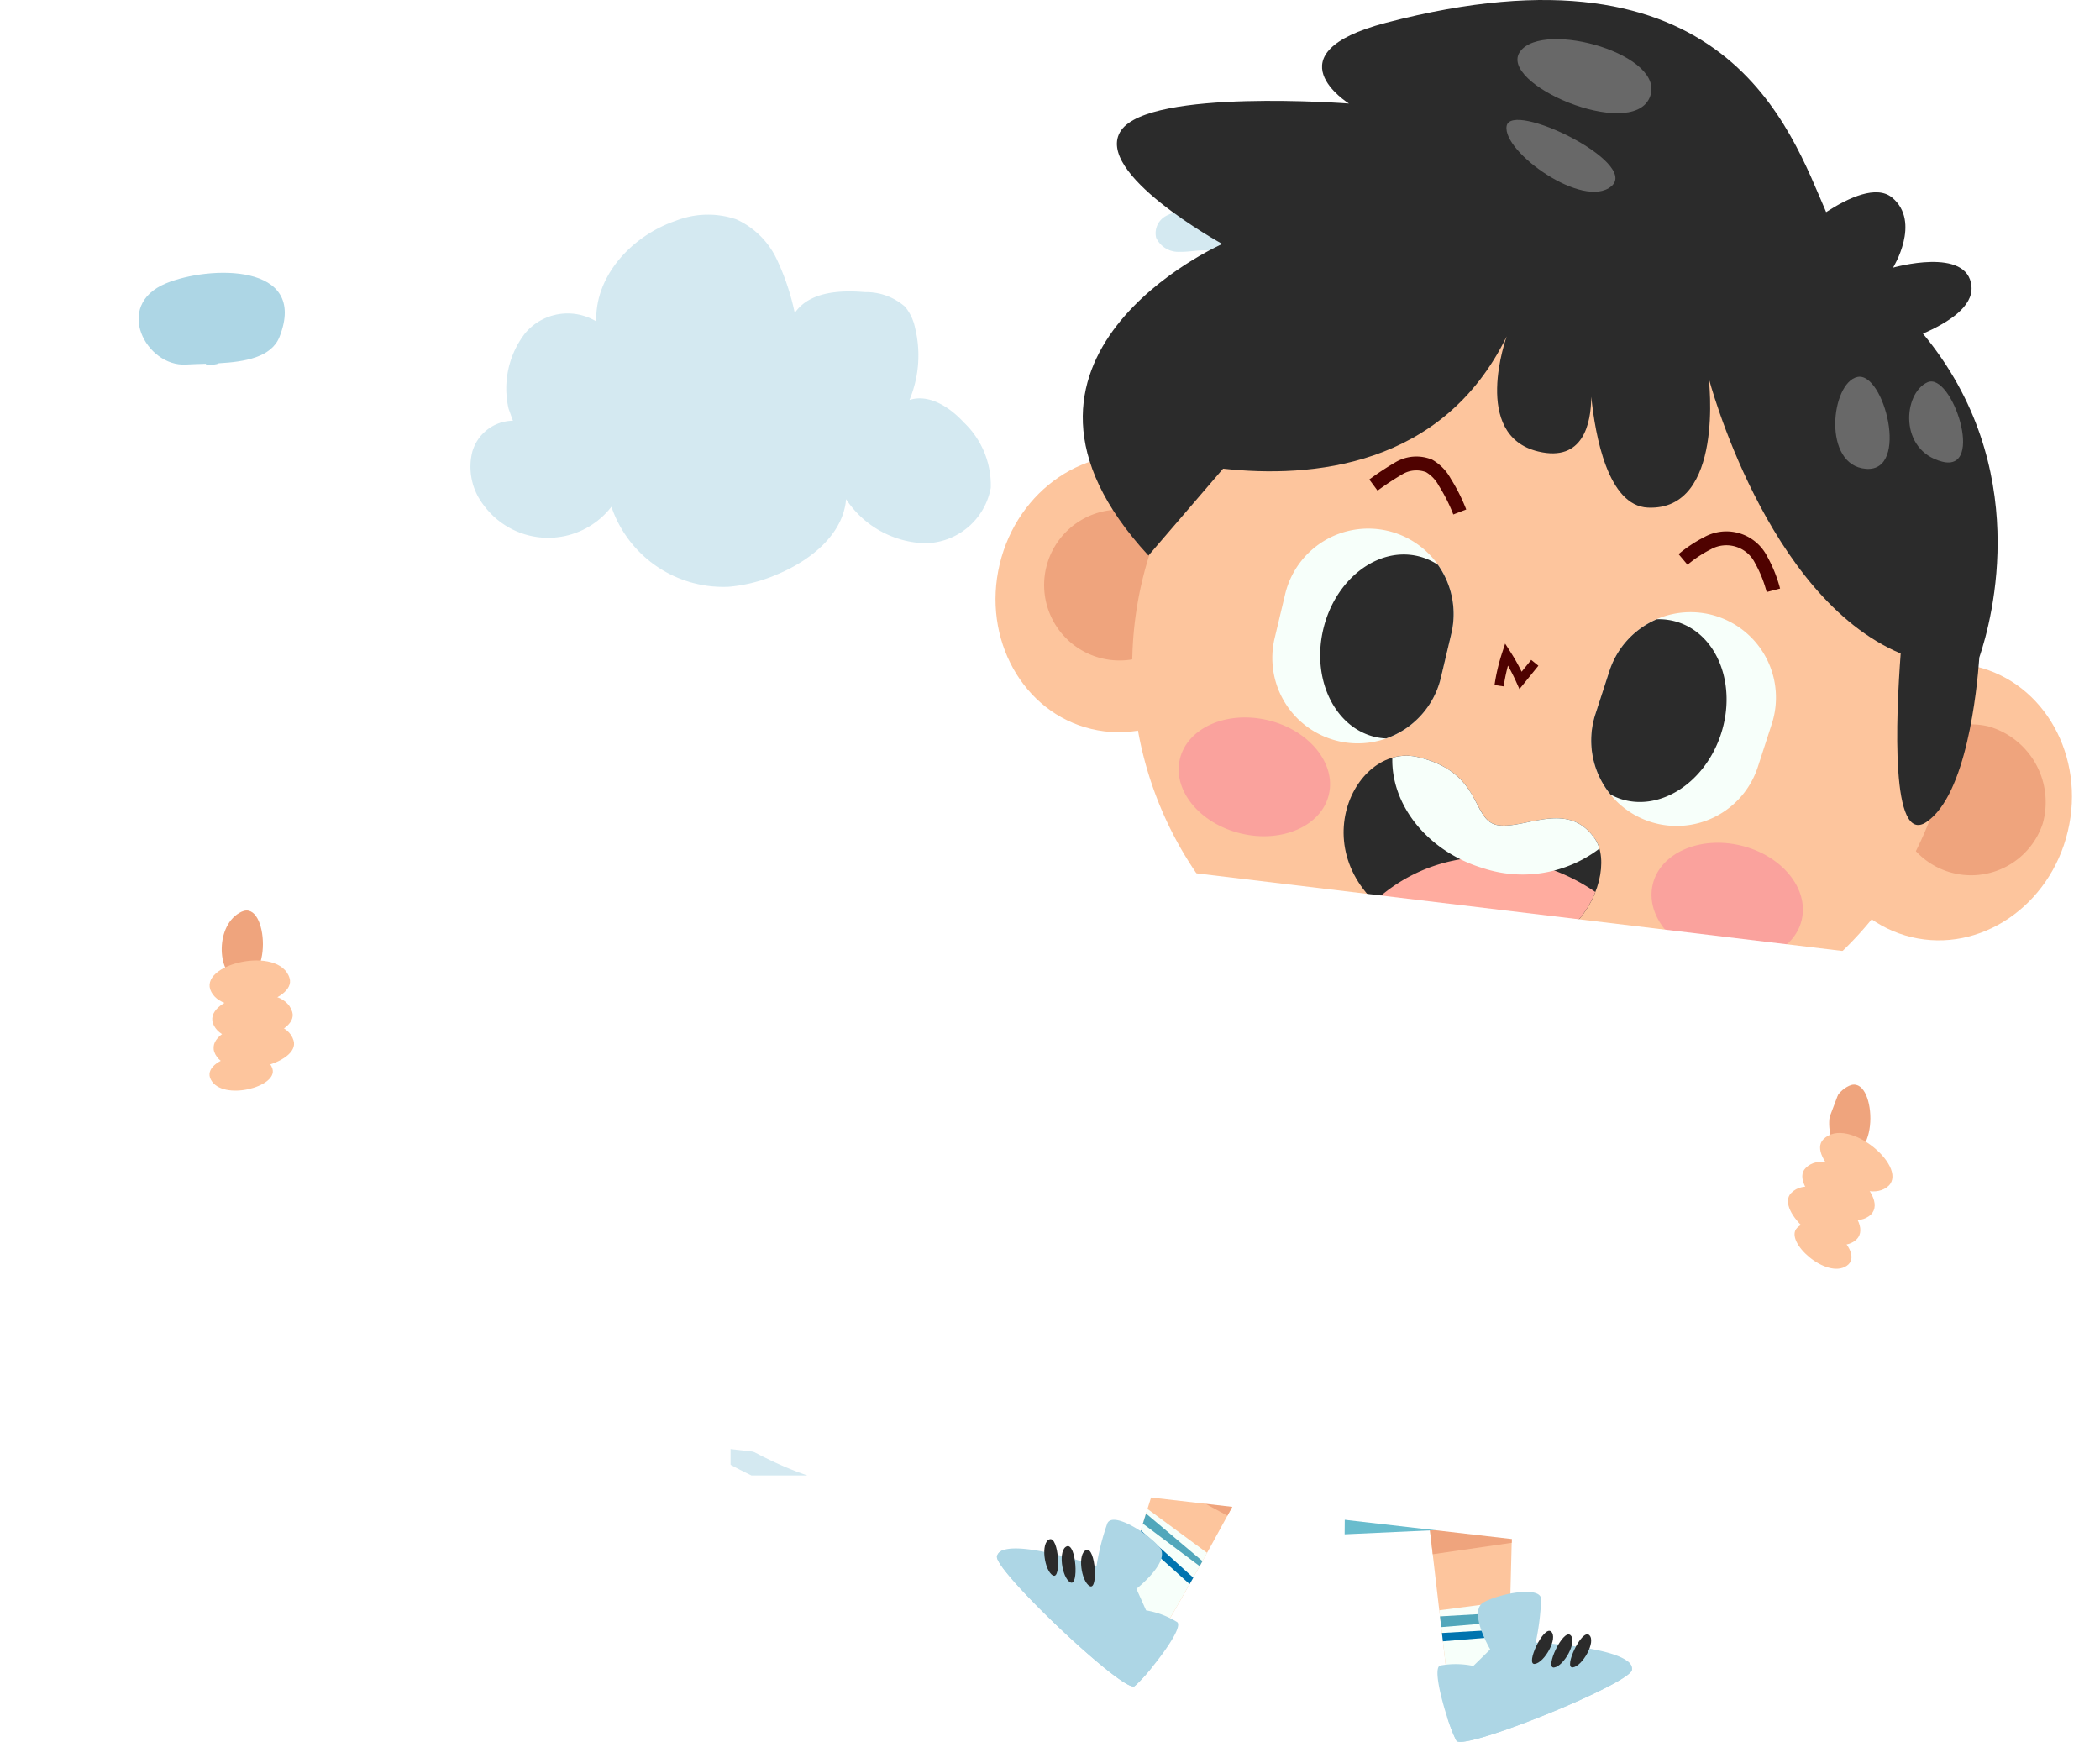 <svg xmlns="http://www.w3.org/2000/svg" xmlns:xlink="http://www.w3.org/1999/xlink" width="113.566" height="94.206" viewBox="0 0 113.566 94.206">
  <defs>
    <filter id="Path_113" x="0" y="7.254" width="22.906" height="19.981" filterUnits="userSpaceOnUse">
      <feOffset input="SourceAlpha"/>
      <feGaussianBlur stdDeviation="2.5" result="blur"/>
      <feFlood flood-color="#aa4db9" flood-opacity="0.102"/>
      <feComposite operator="in" in2="blur"/>
      <feComposite in="SourceGraphic"/>
    </filter>
  </defs>
  <g id="Group_43779" data-name="Group 43779" transform="translate(-3.257 1)">
    <g id="Group_157" data-name="Group 157" transform="translate(12 -1)">
      <g id="Group_156" data-name="Group 156" transform="translate(0 0)">
        <g id="Group_43784" data-name="Group 43784">
          <g id="Group_43781" data-name="Group 43781" transform="translate(-11.78 1.834)">
            <path id="Path_150" data-name="Path 150" d="M210.577,60.148a.4.4,0,0,1-.19-.048c-21.4-11.714-43.894-8.609-44.118-8.577a.4.4,0,1,1-.114-.785c.228-.032,22.988-3.173,44.613,8.666a.4.4,0,0,1-.191.744Z" transform="translate(-108.877 -50.337)" fill="#fff"/>
            <path id="Path_151" data-name="Path 151" d="M236,68.551a.4.4,0,0,1-.368-.25c-1.139-2.859-6.529-3.767-6.583-3.776a.4.4,0,0,1-.328-.455.392.392,0,0,1,.455-.327c.239.038,5.888.988,7.193,4.265a.4.4,0,0,1-.369.543Z" transform="translate(-135.434 -53.111)" fill="#fff"/>
          </g>
          <g id="Group_43782" data-name="Group 43782" transform="translate(16.682 8.26)" opacity="0.53">
            <path id="Path_247" data-name="Path 247" d="M577.9,41.553a3.827,3.827,0,0,1-.787-1.628,1.743,1.743,0,0,1,.553-1.65,1.146,1.146,0,0,1,1.612.19,1.874,1.874,0,0,1,.223.751l.351,2.349a5.2,5.2,0,0,1,2.172-2.257c.491-.266,1.192-.41,1.537.03a.909.909,0,0,1,.07.9,2.444,2.444,0,0,1-.565.748,17.828,17.828,0,0,1-2.3,1.941,2.888,2.888,0,0,1,2.2,2.368,1.174,1.174,0,0,1-.065.666.992.992,0,0,1-1.178.416,2.5,2.5,0,0,1-1.075-.805,12.1,12.1,0,0,1-1.094-1.432,3.543,3.543,0,0,1-1.652,2.286,1.21,1.21,0,0,1-1.327.085,1.038,1.038,0,0,1-.327-.834,3.728,3.728,0,0,1,1.341-2.351c-.529-.061-1.061.078-1.594.063a1.321,1.321,0,0,1-1.285-.762,1.065,1.065,0,0,1,.469-1.14,1.985,1.985,0,0,1,1.268-.266,3.592,3.592,0,0,1,1.607.525" transform="translate(-537.613 -38.031)" fill="#add6e5"/>
            <g id="Group_118" data-name="Group 118" transform="translate(14.084 62.845)">
              <path id="Path_249" data-name="Path 249" d="M558.329,310.166c-.727-.35-1.439-.736-2.146-1.14v1.389l.025.014c.367.2.736.385,1.105.564h3.021A18.841,18.841,0,0,1,558.329,310.166Z" transform="translate(-556.183 -302.299)" fill="#add6e5"/>
              <path id="Path_250" data-name="Path 250" d="M644.993,292.617a28.8,28.8,0,0,0-3.089-1.032,24.492,24.492,0,0,1,3.089-2.06v-1.376a25.422,25.422,0,0,0-4.561,3.077,27.488,27.488,0,0,0-9.909-.307c-5.825.894-11.676,3.614-17.554,5.374-.327.084-.653.176-.977.284q-.495.138-.99.266h9.358c-.2-.085-.4-.167-.6-.239a11.286,11.286,0,0,0-2.233-.574c3.01-1.066,6-2.195,9.08-3.029a29.427,29.427,0,0,1,12.7-.765,35.051,35.051,0,0,0-3.646,4.606h1.406a22.166,22.166,0,0,1,1.607-2.2,22.964,22.964,0,0,1,2.1-2.119,26.163,26.163,0,0,1,3.04.893c.4.143.788.3,1.177.46Z" transform="translate(-593.339 -288.148)" fill="#add6e5"/>
            </g>
            <path id="Path_252" data-name="Path 252" d="M672.171,27.337a4.892,4.892,0,0,1,.884-4.065,3,3,0,0,1,3.861-.652c-.089-2.478,1.951-4.649,4.3-5.446a4.763,4.763,0,0,1,3.26-.08,4.443,4.443,0,0,1,2.181,2.127,13,13,0,0,1,.99,2.941c.782-1.145,2.415-1.246,3.8-1.127a3.187,3.187,0,0,1,2.169.793,2.641,2.641,0,0,1,.54,1.149,6.247,6.247,0,0,1-.305,3.889c1.075-.342,2.192.4,2.954,1.23a4.676,4.676,0,0,1,1.443,3.519,3.651,3.651,0,0,1-3.563,3,5.291,5.291,0,0,1-4.262-2.384c-.156,1.9-1.9,3.292-3.656,4.038a8.416,8.416,0,0,1-2.69.7,6.39,6.39,0,0,1-6.344-4.326,4.327,4.327,0,0,1-6.934-.122,3.359,3.359,0,0,1-.594-2.832,2.315,2.315,0,0,1,2.2-1.7" transform="translate(-670.093 -13.495)" fill="#add6e5"/>
          </g>
          <g id="Group_43783" data-name="Group 43783" transform="translate(-1.243 14.754)">
            <g transform="matrix(1, 0, 0, 1, -7.5, -14.75)" filter="url(#Path_113)">
              <path id="Path_113-2" data-name="Path 113" d="M5.909,44.289c-2.834,1.185-1.047,4.518,1.1,4.383.322-.02.687-.028,1.071-.04-.021.116.663.036.7-.028,1.4-.077,2.85-.32,3.286-1.431C13.643,43.16,8.243,43.313,5.909,44.289Z" transform="translate(3.05 -28.96)" fill="#add6e5"/>
            </g>
          </g>
        </g>
        <g id="Group_139" data-name="Group 139" transform="translate(45.172 66.908)">
          <g id="Group_137" data-name="Group 137">
            <g id="Group_133" data-name="Group 133" transform="translate(0)">
              <path id="Path_268" data-name="Path 268" d="M144.56,214.79s-11.69,22.716-12.3,22-6.78-5.936-5.915-5.77,5.52.811,5.52.811l5.8-18.516Z" transform="translate(-124.92 -213.316)" fill="#fdc59d"/>
              <path id="Path_269" data-name="Path 269" d="M137.578,235.491l-3.794-2.054,1.811-5.777,0,0,5.362,1.51C139.893,231.19,138.712,233.405,137.578,235.491Z" transform="translate(-125.114 -220.425)" fill="#efa47d"/>
              <path id="Path_270" data-name="Path 270" d="M147.586,242.474l3.222,2.375c-1.153,2.084-2.192,3.9-2.929,5.062l-5.2-3.678.322-.425c1.574.229,3.39.481,3.39.481Z" transform="translate(-139.446 -227.772)" fill="#f7fffa"/>
              <g id="Group_131" data-name="Group 131" transform="translate(7.645 14.951)">
                <path id="Path_271" data-name="Path 271" d="M143.343,242.968l3.052,2.573-.151.273-3.072-2.3Z" transform="translate(-142.926 -242.968)" fill="#51a7bb"/>
                <path id="Path_272" data-name="Path 272" d="M144.3,244.775l2.837,2.558-.2.348-2.772-2.487Z" transform="translate(-144.164 -243.864)" fill="#0074af"/>
              </g>
              <g id="Group_132" data-name="Group 132" transform="translate(0 15.289)">
                <path id="Path_273" data-name="Path 273" d="M153.319,247.372s1.9-1.49,1.247-2.257-2.512-1.932-2.817-1.29a13.091,13.091,0,0,0-.586,2.308s-5.136-1.723-5.383-.515c-.154.756,6.9,7.434,7.442,7.016s2.69-3.068,2.311-3.455a4.63,4.63,0,0,0-1.69-.641Z" transform="translate(-145.778 -243.639)" fill="#add6e5"/>
                <path id="Path_274" data-name="Path 274" d="M148.6,247.229a.483.483,0,0,1,.359-.34l4.646,4.476a7.283,7.283,0,0,1,2.324.747,2.44,2.44,0,0,1,1.044,1.127,7.97,7.97,0,0,1-.932,1.006C155.5,254.663,148.45,247.986,148.6,247.229Z" transform="translate(-148.601 -245.25)" fill="#add6e5"/>
                <path id="Path_275" data-name="Path 275" d="M155,246.869c-.5.174-.282,1.707.184,1.954S155.495,246.7,155,246.869Z" transform="translate(-150.165 -245.236)" fill="#2b2b2b"/>
                <path id="Path_276" data-name="Path 276" d="M157.07,246.47c-.5.174-.282,1.706.184,1.954S157.568,246.3,157.07,246.47Z" transform="translate(-153.284 -245.038)" fill="#2b2b2b"/>
                <path id="Path_277" data-name="Path 277" d="M158.937,245.725c-.5.174-.282,1.707.184,1.954S159.435,245.551,158.937,245.725Z" transform="translate(-156.093 -244.669)" fill="#2b2b2b"/>
              </g>
            </g>
            <g id="Group_136" data-name="Group 136" transform="translate(21.851 2.057)">
              <path id="Path_278" data-name="Path 278" d="M109.4,217.395l-.557,21.567s4.014-2.218,3.675-1.237-6.708,3.793-6.708,3.793l-2.769-23.7Z" transform="translate(-103.041 -217.395)" fill="#fdc59d"/>
              <path id="Path_279" data-name="Path 279" d="M109.782,234.538l5.138,1.446-.113,4.386-4.271.619Z" transform="translate(-108.821 -225.894)" fill="#efa47d"/>
              <path id="Path_280" data-name="Path 280" d="M103.041,252.856l3.835-.5-.1,3.938s4.014-2.218,3.675-1.237-6.708,3.793-6.708,3.793Z" transform="translate(-100.972 -234.73)" fill="#f7fffa"/>
              <g id="Group_134" data-name="Group 134" transform="translate(2.107 18.237)">
                <path id="Path_281" data-name="Path 281" d="M113.98,253.564l-.013.491-3.7.309-.068-.581Z" transform="translate(-110.2 -253.564)" fill="#51a7bb"/>
                <path id="Path_282" data-name="Path 282" d="M110.246,255.569l3.652-.215-.01.373-3.59.293Z" transform="translate(-110.141 -254.452)" fill="#0074af"/>
              </g>
              <g id="Group_135" data-name="Group 135" transform="translate(1.971 17.13)">
                <path id="Path_283" data-name="Path 283" d="M99.962,254.481s-1.23-2.082-.339-2.556,3.043-.883,3.093-.175a13.083,13.083,0,0,1-.295,2.363s5.411.267,5.2,1.482c-.132.76-9.133,4.409-9.486,3.821s-1.388-3.837-.893-4.059a4.636,4.636,0,0,1,1.808.019Z" transform="translate(-97.11 -251.369)" fill="#add6e5"/>
                <path id="Path_284" data-name="Path 284" d="M107.1,259.31a.483.483,0,0,0-.211-.448l-5.957,2.475a7.287,7.287,0,0,0-2.437-.151,2.439,2.439,0,0,0-1.383.669,7.894,7.894,0,0,0,.5,1.276C97.966,263.719,106.967,260.07,107.1,259.31Z" transform="translate(-96.587 -255.084)" fill="#add6e5"/>
                <path id="Path_285" data-name="Path 285" d="M106.6,255.585c.4.343-.358,1.692-.883,1.753S106.2,255.242,106.6,255.585Z" transform="translate(-100.458 -253.441)" fill="#2b2b2b"/>
                <path id="Path_286" data-name="Path 286" d="M104.522,255.969c.4.343-.358,1.692-.883,1.753S104.121,255.626,104.522,255.969Z" transform="translate(-97.334 -253.631)" fill="#2b2b2b"/>
                <path id="Path_287" data-name="Path 287" d="M102.512,255.957c.4.343-.359,1.692-.883,1.753S102.112,255.613,102.512,255.957Z" transform="translate(-94.311 -253.625)" fill="#2b2b2b"/>
              </g>
            </g>
          </g>
          <g id="Group_138" data-name="Group 138" transform="translate(4.629 0.119)">
            <path id="Path_288" data-name="Path 288" d="M128.5,217.15l1.477,11.081-10.582.74.574-7.49-1.085-.3-3.642,5.593-9.659-4.064,6.352-9.152Z" transform="translate(-104.537 -213.553)" fill="#51a7bb"/>
            <path id="Path_289" data-name="Path 289" d="M106.848,217.921l3.032-4.368,3.636.79,13.19,4.774.577,4.326c-.873.125-1.826-.436-2.708-2.433L110.69,215.7S109.06,218.093,106.848,217.921Z" transform="translate(-102.483 -213.553)" fill="#69bccd"/>
            <path id="Path_290" data-name="Path 290" d="M143.6,233.28l-11.311-5.129-1.33,1.874,11.337,5.513Z" transform="translate(-130.962 -220.791)" fill="#69bccd"/>
            <path id="Path_291" data-name="Path 291" d="M115.616,239.271l-12.128.009-.024,2.979,12.334-.565Z" transform="translate(-89.291 -226.303)" fill="#69bccd"/>
          </g>
        </g>
        <g id="Group_140" data-name="Group 140" transform="translate(54.863 51.149)">
          <path id="Path_292" data-name="Path 292" d="M120.894,206.626s4.074-18.467,2.11-21.195-7.65-4.788-11.889-2.147S100.7,199.414,100.7,199.414Z" transform="translate(-100.705 -182.061)" fill="#0074af"/>
          <path id="Path_293" data-name="Path 293" d="M114.845,187.233l-.806,3.831-2.4-.8,1.127-4.011Z" transform="translate(-97.524 -184.14)" fill="#efa47d"/>
        </g>
        <g id="Group_150" data-name="Group 150" transform="translate(45.094)">
          <g id="Group_148" data-name="Group 148" transform="translate(0 12.06)">
            <g id="Group_147" data-name="Group 147" transform="translate(0 0)">
              <g id="Group_146" data-name="Group 146">
                <g id="Group_145" data-name="Group 145">
                  <g id="Group_144" data-name="Group 144">
                    <ellipse id="Ellipse_7" data-name="Ellipse 7" cx="6.894" cy="7.521" rx="6.894" ry="7.521" transform="matrix(-0.973, -0.232, 0.232, -0.973, 56.243, 40.223)" fill="#fdc59d"/>
                    <path id="Path_294" data-name="Path 294" d="M60.829,163.694a4.08,4.08,0,1,1-2.926-5.255A4.262,4.262,0,0,1,60.829,163.694Z" transform="translate(-4.197 -131.21)" fill="#efa47d"/>
                    <path id="Path_295" data-name="Path 295" d="M151.514,138.539c-.963,4.04-4.745,6.6-8.449,5.718s-5.926-4.873-4.964-8.913,4.746-6.6,8.449-5.718S152.476,134.5,151.514,138.539Z" transform="translate(-137.877 -116.889)" fill="#fdc59d"/>
                    <path id="Path_296" data-name="Path 296" d="M152.162,140.652a4.08,4.08,0,1,1-2.927-5.255A4.262,4.262,0,0,1,152.162,140.652Z" transform="translate(-141.581 -119.785)" fill="#efa47d"/>
                    <path id="Rectangle_28" data-name="Rectangle 28" d="M19.882,0h4.85A19.883,19.883,0,0,1,44.615,19.883v0A19.883,19.883,0,0,1,24.732,39.765H19.883A19.883,19.883,0,0,1,0,19.882v0A19.882,19.882,0,0,1,19.882,0Z" transform="translate(46.727 49.021) rotate(-166.601)" fill="#fdc59d"/>
                    <g id="Group_141" data-name="Group 141" transform="translate(18.824 28.811)">
                      <path id="Path_297" data-name="Path 297" d="M104.414,161.751c3.565.847,2.865,3.468,4.346,3.686s3.784-1.384,5.235.739-1.732,9.354-10.227,4.645C97.824,167.526,100.849,160.9,104.414,161.751Z" transform="translate(-100.399 -161.677)" fill="#2b2b2b"/>
                      <path id="Path_298" data-name="Path 298" d="M112.988,174.479a10.436,10.436,0,0,0-2.9-1.394,8.981,8.981,0,0,0-9.05,1.908,7.816,7.816,0,0,0,1.708,1.259C108.657,179.53,111.994,177.022,112.988,174.479Z" transform="translate(-99.375 -167.108)" fill="#ffac9f"/>
                      <path id="Path_299" data-name="Path 299" d="M100.6,161.791c-.071,2.548,1.9,5.061,4.89,5.965a6.853,6.853,0,0,0,6.306-1.05,1.8,1.8,0,0,0-.237-.528c-1.451-2.123-3.754-.521-5.235-.739s-.781-2.839-4.346-3.686A2.662,2.662,0,0,0,100.6,161.791Z" transform="translate(-97.965 -161.678)" fill="#f7fffa"/>
                    </g>
                    <path id="Path_300" data-name="Path 300" d="M86.827,141.179a6.989,6.989,0,0,0-.664-1.654,2.1,2.1,0,0,0-2.9-.89,7,7,0,0,0-1.32.875" transform="translate(-44.762 -121.314)" fill="none" stroke="#4f0200" stroke-miterlimit="10" stroke-width="0.75"/>
                    <path id="Path_301" data-name="Path 301" d="M120.24,132.948a9.48,9.48,0,0,0-.813-1.615,2.247,2.247,0,0,0-.845-.876,1.854,1.854,0,0,0-1.611.114,15.415,15.415,0,0,0-1.4.922" transform="translate(-95.134 -117.319)" fill="none" stroke="#4f0200" stroke-miterlimit="10" stroke-width="0.75"/>
                    <path id="Path_302" data-name="Path 302" d="M109.456,151.262l-.768.948a10.7,10.7,0,0,0-.762-1.409,10.107,10.107,0,0,0-.4,1.7" transform="translate(-80.293 -127.474)" fill="none" stroke="#4f0200" stroke-miterlimit="10" stroke-width="0.5"/>
                    <g id="Group_142" data-name="Group 142" transform="translate(14.969 16.528)">
                      <path id="Path_303" data-name="Path 303" d="M119.782,148.807h0a4.619,4.619,0,0,1-3.423-5.563l.567-2.378a4.619,4.619,0,0,1,5.563-3.423h0a4.619,4.619,0,0,1,3.423,5.563l-.567,2.378A4.618,4.618,0,0,1,119.782,148.807Z" transform="translate(-116.233 -137.317)" fill="#f7fffa"/>
                      <path id="Path_304" data-name="Path 304" d="M123.325,144.384a4.6,4.6,0,0,0-.724-3.731,3.342,3.342,0,0,0-1.069-.466c-2.189-.522-4.486,1.244-5.129,3.944s.61,5.312,2.8,5.834a3.314,3.314,0,0,0,.6.08,4.611,4.611,0,0,0,2.958-3.283Z" transform="translate(-113.646 -138.695)" fill="#2b2b2b"/>
                    </g>
                    <g id="Group_143" data-name="Group 143" transform="translate(32.213 21.047)">
                      <path id="Path_305" data-name="Path 305" d="M84.853,157.616h0a4.618,4.618,0,0,0,5.818-2.967l.755-2.325a4.618,4.618,0,0,0-2.967-5.819h0a4.619,4.619,0,0,0-5.819,2.967l-.754,2.326A4.618,4.618,0,0,0,84.853,157.616Z" transform="translate(-81.659 -146.278)" fill="#f7fffa"/>
                      <path id="Path_306" data-name="Path 306" d="M87.939,149.849a4.6,4.6,0,0,1,2.56-2.808,3.352,3.352,0,0,1,1.156.159c2.14.694,3.181,3.4,2.324,6.038s-3.287,4.217-5.427,3.522a3.317,3.317,0,0,1-.552-.243,4.61,4.61,0,0,1-.816-4.343Z" transform="translate(-86.957 -146.656)" fill="#2b2b2b"/>
                    </g>
                  </g>
                  <path id="Path_307" data-name="Path 307" d="M137.607,161.755c-.4,1.692-2.533,2.634-4.757,2.1s-3.7-2.331-3.3-4.023,2.533-2.634,4.757-2.105S138.01,160.063,137.607,161.755Z" transform="translate(-119.581 -130.837)" fill="#faa29d"/>
                  <path id="Path_308" data-name="Path 308" d="M86.891,175.194c-.4,1.692-2.533,2.635-4.757,2.1s-3.7-2.331-3.3-4.023,2.533-2.635,4.757-2.105S87.294,173.5,86.891,175.194Z" transform="translate(-43.294 -137.499)" fill="#faa29d"/>
                </g>
              </g>
            </g>
          </g>
          <path id="Path_309" data-name="Path 309" d="M65.432,93.812s-7.032-3.86-5.471-6.14,12.323-1.454,12.323-1.454-4.349-2.7,1.991-4.365c18.447-4.839,21.877,5.8,23.815,10.236,1.224-.793,2.734-1.484,3.577-.778,1.573,1.318.042,3.783.042,3.783s4.049-1.158,4.24,1.01c.1,1.1-1.259,1.965-2.623,2.558,5.972,7.2,3.751,15.431,3.049,17.509-.129,1.814-.695,7.431-2.853,8.9-1.953,1.331-1.661-5.627-1.4-9.11-7.291-3.07-10.382-14.89-10.382-14.89s.884,7.185-3.289,7c-2.166-.095-2.85-3.9-3.062-5.993-.014,1.466-.444,3.536-2.865,2.959-3.658-.871-1.709-6.226-1.709-6.226-3.471,7.1-10.608,7.675-15.336,7.153l-4.038,4.7C51.56,99.952,65.432,93.812,65.432,93.812Z" transform="translate(-53.171 -80.618)" fill="#2b2b2b"/>
          <g id="Group_149" data-name="Group 149" transform="translate(27.63 2.115)">
            <path id="Path_310" data-name="Path 310" d="M95.164,85.481c-1.26,1.736,5.971,4.826,6.995,2.509S96.424,83.746,95.164,85.481Z" transform="translate(-94.422 -84.812)" fill="#686868"/>
            <path id="Path_311" data-name="Path 311" d="M98.89,93.807c-.248,1.39,4.161,4.546,5.669,3.253S99.137,92.417,98.89,93.807Z" transform="translate(-98.88 -89.107)" fill="#686868"/>
            <path id="Path_312" data-name="Path 312" d="M62.579,121.582c-1.315.6-1.551,3.686.8,4.289S63.894,120.978,62.579,121.582Z" transform="translate(-39.816 -103.019)" fill="#686868"/>
            <path id="Path_313" data-name="Path 313" d="M70.665,121.04c-1.433.313-1.917,4.785.465,4.968S72.1,120.727,70.665,121.04Z" transform="translate(-51.685 -102.767)" fill="#686868"/>
          </g>
        </g>
        <g id="Group_155" data-name="Group 155" transform="translate(0 41.79)">
          <path id="Path_314" data-name="Path 314" d="M72.616,197.025c-1.455.674-1.326,3.339-.278,3.627C74.317,201.2,74.07,196.351,72.616,197.025Z" transform="translate(18.64 -180.09)" fill="#efa47d"/>
          <path id="Path_315" data-name="Path 315" d="M163.805,178.346c-1.455.675-1.326,3.339-.278,3.627C165.507,182.517,165.261,177.671,163.805,178.346Z" transform="translate(-159.479 -170.828)" fill="#efa47d"/>
          <g id="Group_152" data-name="Group 152" transform="translate(0 0)">
            <path id="Path_316" data-name="Path 316" d="M150.656,205.894,162.9,173.451,80.074,163.5,69.426,196.539Z" transform="translate(-69.426 -163.5)" fill="#fff"/>
          </g>
          <g id="Group_153" data-name="Group 153" transform="translate(87.948 19.487)">
            <path id="Path_317" data-name="Path 317" d="M69.335,202.5c-.9.936,2.027,3.562,3.423,2.6S70.656,201.129,69.335,202.5Z" transform="translate(-67.429 -202.149)" fill="#fdc59d"/>
            <path id="Path_318" data-name="Path 318" d="M71.241,205.585c-.9.936,2.027,3.563,3.423,2.6S72.562,204.211,71.241,205.585Z" transform="translate(-70.296 -203.677)" fill="#fdc59d"/>
            <path id="Path_319" data-name="Path 319" d="M72.781,208.25c-.9.936,2.027,3.563,3.423,2.6S74.1,206.876,72.781,208.25Z" transform="translate(-72.613 -204.998)" fill="#fdc59d"/>
            <path id="Path_320" data-name="Path 320" d="M73.691,212.061c-.708.737,1.6,2.8,2.695,2.043S74.73,210.979,73.691,212.061Z" transform="translate(-73.202 -206.925)" fill="#fdc59d"/>
          </g>
          <g id="Group_154" data-name="Group 154" transform="translate(2.587 10.156)">
            <path id="Path_321" data-name="Path 321" d="M164.143,184.6c.373,1.244-3.431,2.242-4.231.744S163.6,182.777,164.143,184.6Z" transform="translate(-159.813 -183.641)" fill="#fdc59d"/>
            <path id="Path_322" data-name="Path 322" d="M163.856,188.216c.373,1.244-3.432,2.242-4.231.745S163.309,186.39,163.856,188.216Z" transform="translate(-159.382 -185.433)" fill="#fdc59d"/>
            <path id="Path_323" data-name="Path 323" d="M163.7,191.29c.373,1.244-3.432,2.242-4.231.745S163.157,189.464,163.7,191.29Z" transform="translate(-159.153 -186.957)" fill="#fdc59d"/>
            <path id="Path_324" data-name="Path 324" d="M165.067,194.524c.293.98-2.7,1.765-3.33.586S164.637,193.087,165.067,194.524Z" transform="translate(-161.662 -188.662)" fill="#fdc59d"/>
          </g>
        </g>
      </g>
    </g>
  </g>
</svg>

